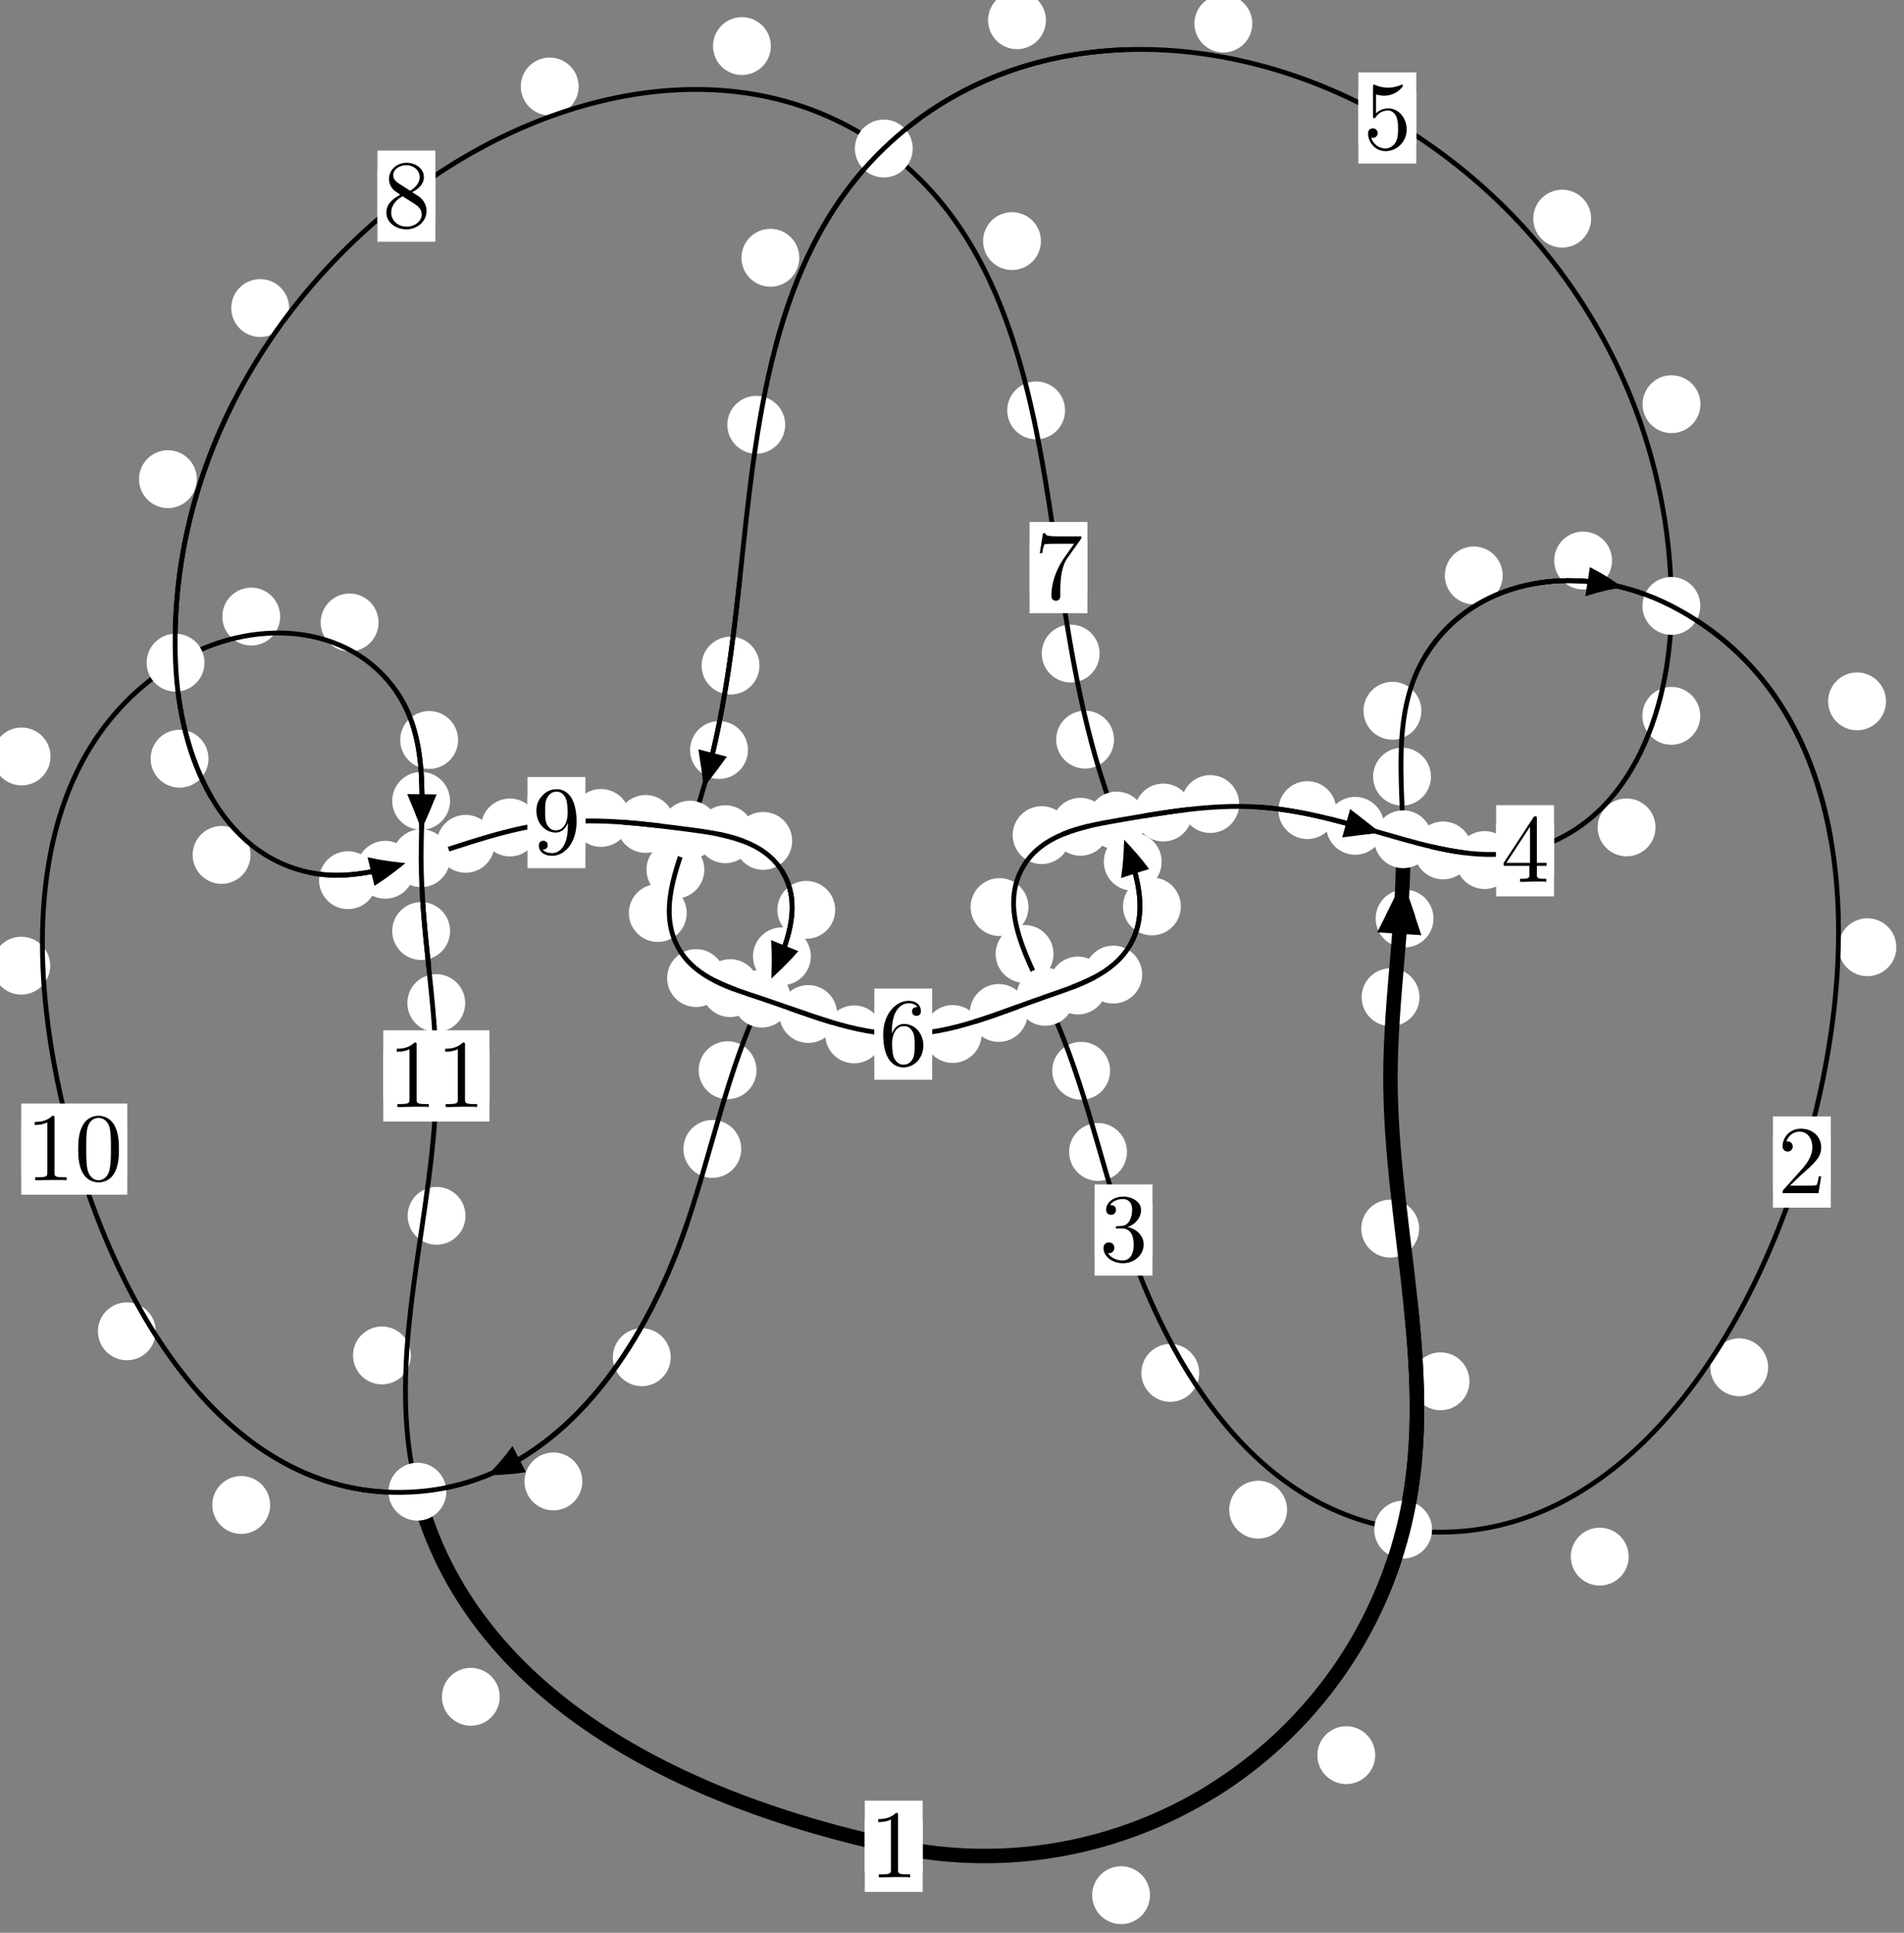 <?xml version="1.0"?>
<!-- Created by MetaPost 1.999 on 2021.07.06:0003 -->
<svg version="1.1" xmlns="http://www.w3.org/2000/svg" xmlns:xlink="http://www.w3.org/1999/xlink" width="196.757" height="199.649" viewBox="0 0 196.757 199.649">
<rect x="0" y="0" width="196.757" height="199.649" fill="#808080" stroke="none"/>
<!-- Original BoundingBox: -145.791565 -40.751358 50.964951 158.897690 -->
  <defs>
    <g transform="scale(0.01,0.01)" id="GLYPHcmr10_48">
      <path style="fill-rule: evenodd;" d="M460 -320C460 -400,455 -480,420 -554C374 -650,292 -666,250 -666C190 -666,117 -640,76 -547C44 -478,39 -400,39 -320C39 -245,43 -155,84 -79C127 2,200 22,249 22C303 22,379 1,423 -94C455 -163,460 -241,460 -320M249 -0C210 -0,151 -25,133 -121C122 -181,122 -273,122 -332C122 -396,122 -462,130 -516C149 -635,224 -644,249 -644C282 -644,348 -626,367 -527C377 -471,377 -395,377 -332C377 -257,377 -189,366 -125C351 -30,294 -0,249 -0"></path>
    </g>
    <g transform="scale(0.01,0.01)" id="GLYPHcmr10_49">
      <path style="fill-rule: evenodd;" d="M294 -640C294 -664,294 -666,271 -666C209 -602,121 -602,89 -602L89 -571C109 -571,168 -571,220 -597L220 -79C220 -43,217 -31,127 -31L95 -31L95 -0L257 -0L130 -3L217 -3L257 -3L297 -3L384 -3L419 -0L419 -31L387 -31C297 -31,294 -42,294 -79"></path>
    </g>
    <g transform="scale(0.01,0.01)" id="GLYPHcmr10_50">
      <path style="fill-rule: evenodd;" d="M127 -77L233 -180C389 -318,449 -372,449 -472C449 -586,359 -666,237 -666C124 -666,50 -574,50 -485C50 -429,100 -429,103 -429C120 -429,155 -441,155 -482C155 -508,137 -534,102 -534C94 -534,92 -534,89 -533C112 -598,166 -635,224 -635C315 -635,358 -554,358 -472C358 -392,308 -313,253 -251L61 -37C50 -26,50 -24,50 -0L421 -0L449 -174L424 -174C419 -144,412 -100,402 -85C395 -77,329 -77,307 -77"></path>
    </g>
    <g transform="scale(0.01,0.01)" id="GLYPHcmr10_51">
      <path style="fill-rule: evenodd;" d="M290 -352C372 -379,430 -449,430 -528C430 -610,342 -666,246 -666C145 -666,69 -606,69 -530C69 -497,91 -478,120 -478C151 -478,171 -500,171 -529C171 -579,124 -579,109 -579C140 -628,206 -641,242 -641C283 -641,338 -619,338 -529C338 -517,336 -459,310 -415C280 -367,246 -364,221 -363C213 -362,189 -360,182 -360C174 -359,167 -358,167 -348C167 -337,174 -337,191 -337L235 -337C317 -337,354 -269,354 -171C354 -35,285 -6,241 -6C198 -6,123 -23,88 -82C123 -77,154 -99,154 -137C154 -173,127 -193,98 -193C74 -193,42 -179,42 -135C42 -44,135 22,244 22C366 22,457 -69,457 -171C457 -253,394 -331,290 -352"></path>
    </g>
    <g transform="scale(0.01,0.01)" id="GLYPHcmr10_52">
      <path style="fill-rule: evenodd;" d="M294 -165L294 -78C294 -42,292 -31,218 -31L197 -31L197 -0L332 -0L238 -3L290 -3L332 -3L374 -3L427 -3L468 -0L468 -31L447 -31C373 -31,371 -42,371 -78L371 -165L471 -165L471 -196L371 -196L371 -651C371 -671,371 -677,355 -677C346 -677,343 -677,335 -665L28 -196L28 -165M300 -196L56 -196L300 -569"></path>
    </g>
    <g transform="scale(0.01,0.01)" id="GLYPHcmr10_53">
      <path style="fill-rule: evenodd;" d="M449 -201C449 -320,367 -420,259 -420C211 -420,168 -404,132 -369L132 -564C152 -558,185 -551,217 -551C340 -551,410 -642,410 -655C410 -661,407 -666,400 -666C399 -666,397 -666,392 -663C372 -654,323 -634,256 -634C216 -634,170 -641,123 -662C115 -665,113 -665,111 -665C101 -665,101 -657,101 -641L101 -345C101 -327,101 -319,115 -319C122 -319,124 -322,128 -328C139 -344,176 -398,257 -398C309 -398,334 -352,342 -334C358 -297,360 -258,360 -208C360 -173,360 -113,336 -71C312 -32,275 -6,229 -6C156 -6,99 -59,82 -118C85 -117,88 -116,99 -116C132 -116,149 -141,149 -165C149 -189,132 -214,99 -214C85 -214,50 -207,50 -161C50 -75,119 22,231 22C347 22,449 -74,449 -201"></path>
    </g>
    <g transform="scale(0.01,0.01)" id="GLYPHcmr10_54">
      <path style="fill-rule: evenodd;" d="M132 -328L132 -352C132 -605,256 -641,307 -641C331 -641,373 -635,395 -601C380 -601,340 -601,340 -556C340 -525,364 -510,386 -510C402 -510,432 -519,432 -558C432 -618,388 -666,305 -666C177 -666,42 -537,42 -316C42 -49,158 22,251 22C362 22,457 -72,457 -204C457 -331,368 -427,257 -427C189 -427,152 -376,132 -328M251 -6C188 -6,158 -66,152 -81C134 -128,134 -208,134 -226C134 -304,166 -404,256 -404C272 -404,318 -404,349 -342C367 -305,367 -254,367 -205C367 -157,367 -107,350 -71C320 -11,274 -6,251 -6"></path>
    </g>
    <g transform="scale(0.01,0.01)" id="GLYPHcmr10_55">
      <path style="fill-rule: evenodd;" d="M476 -609C485 -621,485 -623,485 -644L242 -644C120 -644,118 -657,114 -676L89 -676L56 -470L81 -470C84 -486,93 -549,106 -561C113 -567,191 -567,204 -567L411 -567C400 -551,321 -442,299 -409C209 -274,176 -135,176 -33C176 -23,176 22,222 22C268 22,268 -23,268 -33L268 -84C268 -139,271 -194,279 -248C283 -271,297 -357,341 -419"></path>
    </g>
    <g transform="scale(0.01,0.01)" id="GLYPHcmr10_56">
      <path style="fill-rule: evenodd;" d="M163 -457C117 -487,113 -521,113 -538C113 -599,178 -641,249 -641C322 -641,386 -589,386 -517C386 -460,347 -412,287 -377M309 -362C381 -399,430 -451,430 -517C430 -609,341 -666,250 -666C150 -666,69 -592,69 -499C69 -481,71 -436,113 -389C124 -377,161 -352,186 -335C128 -306,42 -250,42 -151C42 -45,144 22,249 22C362 22,457 -61,457 -168C457 -204,446 -249,408 -291C389 -312,373 -322,309 -362M209 -320L332 -242C360 -223,407 -193,407 -132C407 -58,332 -6,250 -6C164 -6,92 -68,92 -151C92 -209,124 -273,209 -320"></path>
    </g>
    <g transform="scale(0.01,0.01)" id="GLYPHcmr10_57">
      <path style="fill-rule: evenodd;" d="M367 -318L367 -286C367 -52,263 -6,205 -6C188 -6,134 -8,107 -42C151 -42,159 -71,159 -88C159 -119,135 -134,113 -134C97 -134,67 -125,67 -86C67 -19,121 22,206 22C335 22,457 -114,457 -329C457 -598,342 -666,253 -666C198 -666,149 -648,106 -603C65 -558,42 -516,42 -441C42 -316,130 -218,242 -218C303 -218,344 -260,367 -318M243 -241C227 -241,181 -241,150 -304C132 -341,132 -391,132 -440C132 -494,132 -541,153 -578C180 -628,218 -641,253 -641C299 -641,332 -607,349 -562C361 -530,365 -467,365 -421C365 -338,331 -241,243 -241"></path>
    </g>
  </defs>
  <path d="M118.838 195.763C118.838 194.97,118.523 194.21,117.963 193.649C117.402 193.089,116.642 192.774,115.849 192.774C115.057 192.774,114.297 193.089,113.736 193.649C113.176 194.21,112.861 194.97,112.861 195.763C112.861 196.555,113.176 197.315,113.736 197.876C114.297 198.436,115.057 198.751,115.849 198.751C116.642 198.751,117.402 198.436,117.963 197.876C118.523 197.315,118.838 196.555,118.838 195.763Z" style="fill: rgb(100%,100%,100%);stroke: none;"></path>
  <path d="M95.344 190.713C95.344 189.921,95.029 189.161,94.469 188.6C93.908 188.04,93.148 187.725,92.355 187.725C91.563 187.725,90.803 188.04,90.242 188.6C89.682 189.161,89.367 189.921,89.367 190.713C89.367 191.506,89.682 192.266,90.242 192.827C90.803 193.387,91.563 193.702,92.355 193.702C93.148 193.702,93.908 193.387,94.469 192.827C95.029 192.266,95.344 191.506,95.344 190.713Z" style="fill: rgb(100%,100%,100%);stroke: none;"></path>
  <path d="M151.853 142.682C151.853 141.889,151.538 141.129,150.977 140.568C150.417 140.008,149.657 139.693,148.864 139.693C148.071 139.693,147.311 140.008,146.751 140.568C146.19 141.129,145.875 141.889,145.875 142.682C145.875 143.474,146.19 144.234,146.751 144.795C147.311 145.355,148.071 145.67,148.864 145.67C149.657 145.67,150.417 145.355,150.977 144.795C151.538 144.234,151.853 143.474,151.853 142.682Z" style="fill: rgb(100%,100%,100%);stroke: none;"></path>
  <path d="M142.111 181.301C142.111 180.508,141.796 179.748,141.236 179.187C140.675 178.627,139.915 178.312,139.123 178.312C138.33 178.312,137.57 178.627,137.009 179.187C136.449 179.748,136.134 180.508,136.134 181.301C136.134 182.093,136.449 182.853,137.009 183.414C137.57 183.974,138.33 184.289,139.123 184.289C139.915 184.289,140.675 183.974,141.236 183.414C141.796 182.853,142.111 182.093,142.111 181.301Z" style="fill: rgb(100%,100%,100%);stroke: none;"></path>
  <path d="M146.688 103.007C146.688 102.215,146.373 101.455,145.813 100.894C145.252 100.334,144.492 100.019,143.7 100.019C142.907 100.019,142.147 100.334,141.586 100.894C141.026 101.455,140.711 102.215,140.711 103.007C140.711 103.8,141.026 104.56,141.586 105.121C142.147 105.681,142.907 105.996,143.7 105.996C144.492 105.996,145.252 105.681,145.813 105.121C146.373 104.56,146.688 103.8,146.688 103.007Z" style="fill: rgb(100%,100%,100%);stroke: none;"></path>
  <path d="M146.65 126.912C146.65 126.119,146.335 125.359,145.774 124.799C145.214 124.238,144.454 123.923,143.661 123.923C142.868 123.923,142.108 124.238,141.548 124.799C140.987 125.359,140.672 126.119,140.672 126.912C140.672 127.705,140.987 128.465,141.548 129.025C142.108 129.586,142.868 129.901,143.661 129.901C144.454 129.901,145.214 129.586,145.774 129.025C146.335 128.465,146.65 127.705,146.65 126.912Z" style="fill: rgb(100%,100%,100%);stroke: none;"></path>
  <path d="M147.873 80.224C147.873 79.432,147.558 78.671,146.998 78.111C146.437 77.55,145.677 77.236,144.884 77.236C144.092 77.236,143.332 77.55,142.771 78.111C142.211 78.671,141.896 79.432,141.896 80.224C141.896 81.017,142.211 81.777,142.771 82.338C143.332 82.898,144.092 83.213,144.884 83.213C145.677 83.213,146.437 82.898,146.998 82.338C147.558 81.777,147.873 81.017,147.873 80.224Z" style="fill: rgb(100%,100%,100%);stroke: none;"></path>
  <path d="M148.135 94.878C148.135 94.085,147.82 93.325,147.26 92.765C146.699 92.204,145.939 91.889,145.146 91.889C144.354 91.889,143.593 92.204,143.033 92.765C142.472 93.325,142.158 94.085,142.158 94.878C142.158 95.671,142.472 96.431,143.033 96.991C143.593 97.552,144.354 97.867,145.146 97.867C145.939 97.867,146.699 97.552,147.26 96.991C147.82 96.431,148.135 95.671,148.135 94.878Z" style="fill: rgb(100%,100%,100%);stroke: none;"></path>
  <path d="M155.285 59.438C155.285 58.646,154.97 57.886,154.41 57.325C153.849 56.765,153.089 56.45,152.297 56.45C151.504 56.45,150.744 56.765,150.183 57.325C149.623 57.886,149.308 58.646,149.308 59.438C149.308 60.231,149.623 60.991,150.183 61.552C150.744 62.112,151.504 62.427,152.297 62.427C153.089 62.427,153.849 62.112,154.41 61.552C154.97 60.991,155.285 60.231,155.285 59.438Z" style="fill: rgb(100%,100%,100%);stroke: none;"></path>
  <path d="M146.881 73.418C146.881 72.625,146.566 71.865,146.005 71.304C145.445 70.744,144.684 70.429,143.892 70.429C143.099 70.429,142.339 70.744,141.778 71.304C141.218 71.865,140.903 72.625,140.903 73.418C140.903 74.21,141.218 74.971,141.778 75.531C142.339 76.092,143.099 76.406,143.892 76.406C144.684 76.406,145.445 76.092,146.005 75.531C146.566 74.971,146.881 74.21,146.881 73.418Z" style="fill: rgb(100%,100%,100%);stroke: none;"></path>
  <path d="M194.896 72.446C194.896 71.654,194.581 70.893,194.021 70.333C193.46 69.773,192.7 69.458,191.907 69.458C191.115 69.458,190.355 69.773,189.794 70.333C189.234 70.893,188.919 71.654,188.919 72.446C188.919 73.239,189.234 73.999,189.794 74.56C190.355 75.12,191.115 75.435,191.907 75.435C192.7 75.435,193.46 75.12,194.021 74.56C194.581 73.999,194.896 73.239,194.896 72.446Z" style="fill: rgb(100%,100%,100%);stroke: none;"></path>
  <path d="M166.586 57.9C166.586 57.107,166.271 56.347,165.711 55.786C165.15 55.226,164.39 54.911,163.597 54.911C162.805 54.911,162.045 55.226,161.484 55.786C160.924 56.347,160.609 57.107,160.609 57.9C160.609 58.692,160.924 59.453,161.484 60.013C162.045 60.574,162.805 60.889,163.597 60.889C164.39 60.889,165.15 60.574,165.711 60.013C166.271 59.453,166.586 58.692,166.586 57.9Z" style="fill: rgb(100%,100%,100%);stroke: none;"></path>
  <path d="M182.715 141.235C182.715 140.442,182.401 139.682,181.84 139.121C181.28 138.561,180.519 138.246,179.727 138.246C178.934 138.246,178.174 138.561,177.613 139.121C177.053 139.682,176.738 140.442,176.738 141.235C176.738 142.027,177.053 142.788,177.613 143.348C178.174 143.909,178.934 144.223,179.727 144.223C180.519 144.223,181.28 143.909,181.84 143.348C182.401 142.788,182.715 142.027,182.715 141.235Z" style="fill: rgb(100%,100%,100%);stroke: none;"></path>
  <path d="M195.965 97.846C195.965 97.053,195.65 96.293,195.09 95.732C194.529 95.172,193.769 94.857,192.976 94.857C192.184 94.857,191.423 95.172,190.863 95.732C190.302 96.293,189.987 97.053,189.987 97.846C189.987 98.638,190.302 99.398,190.863 99.959C191.423 100.519,192.184 100.834,192.976 100.834C193.769 100.834,194.529 100.519,195.09 99.959C195.65 99.398,195.965 98.638,195.965 97.846Z" style="fill: rgb(100%,100%,100%);stroke: none;"></path>
  <path d="M133.002 155.941C133.002 155.148,132.687 154.388,132.126 153.827C131.566 153.267,130.806 152.952,130.013 152.952C129.22 152.952,128.46 153.267,127.9 153.827C127.339 154.388,127.024 155.148,127.024 155.941C127.024 156.733,127.339 157.494,127.9 158.054C128.46 158.614,129.22 158.929,130.013 158.929C130.806 158.929,131.566 158.614,132.126 158.054C132.687 157.494,133.002 156.733,133.002 155.941Z" style="fill: rgb(100%,100%,100%);stroke: none;"></path>
  <path d="M168.302 160.791C168.302 159.999,167.987 159.238,167.427 158.678C166.866 158.117,166.106 157.802,165.314 157.802C164.521 157.802,163.761 158.117,163.2 158.678C162.64 159.238,162.325 159.999,162.325 160.791C162.325 161.584,162.64 162.344,163.2 162.905C163.761 163.465,164.521 163.78,165.314 163.78C166.106 163.78,166.866 163.465,167.427 162.905C167.987 162.344,168.302 161.584,168.302 160.791Z" style="fill: rgb(100%,100%,100%);stroke: none;"></path>
  <path d="M116.459 118.992C116.459 118.199,116.144 117.439,115.583 116.879C115.023 116.318,114.263 116.003,113.47 116.003C112.677 116.003,111.917 116.318,111.357 116.879C110.796 117.439,110.481 118.199,110.481 118.992C110.481 119.785,110.796 120.545,111.357 121.105C111.917 121.666,112.677 121.981,113.47 121.981C114.263 121.981,115.023 121.666,115.583 121.105C116.144 120.545,116.459 119.785,116.459 118.992Z" style="fill: rgb(100%,100%,100%);stroke: none;"></path>
  <path d="M123.922 141.813C123.922 141.02,123.607 140.26,123.047 139.699C122.487 139.139,121.726 138.824,120.934 138.824C120.141 138.824,119.381 139.139,118.82 139.699C118.26 140.26,117.945 141.02,117.945 141.813C117.945 142.605,118.26 143.365,118.82 143.926C119.381 144.486,120.141 144.801,120.934 144.801C121.726 144.801,122.487 144.486,123.047 143.926C123.607 143.365,123.922 142.605,123.922 141.813Z" style="fill: rgb(100%,100%,100%);stroke: none;"></path>
  <path d="M108.867 98.538C108.867 97.745,108.552 96.985,107.992 96.425C107.431 95.864,106.671 95.549,105.879 95.549C105.086 95.549,104.326 95.864,103.765 96.425C103.205 96.985,102.89 97.745,102.89 98.538C102.89 99.331,103.205 100.091,103.765 100.651C104.326 101.212,105.086 101.527,105.879 101.527C106.671 101.527,107.431 101.212,107.992 100.651C108.552 100.091,108.867 99.331,108.867 98.538Z" style="fill: rgb(100%,100%,100%);stroke: none;"></path>
  <path d="M114.715 110.607C114.715 109.814,114.4 109.054,113.84 108.493C113.279 107.933,112.519 107.618,111.726 107.618C110.934 107.618,110.173 107.933,109.613 108.493C109.053 109.054,108.738 109.814,108.738 110.607C108.738 111.399,109.053 112.16,109.613 112.72C110.173 113.281,110.934 113.596,111.726 113.596C112.519 113.596,113.279 113.281,113.84 112.72C114.4 112.16,114.715 111.399,114.715 110.607Z" style="fill: rgb(100%,100%,100%);stroke: none;"></path>
  <path d="M110.629 86.265C110.629 85.472,110.314 84.712,109.753 84.151C109.193 83.591,108.433 83.276,107.64 83.276C106.847 83.276,106.087 83.591,105.527 84.151C104.966 84.712,104.651 85.472,104.651 86.265C104.651 87.057,104.966 87.818,105.527 88.378C106.087 88.939,106.847 89.253,107.64 89.253C108.433 89.253,109.193 88.939,109.753 88.378C110.314 87.818,110.629 87.057,110.629 86.265Z" style="fill: rgb(100%,100%,100%);stroke: none;"></path>
  <path d="M106.28 93.696C106.28 92.903,105.965 92.143,105.404 91.583C104.844 91.022,104.084 90.707,103.291 90.707C102.498 90.707,101.738 91.022,101.178 91.583C100.617 92.143,100.302 92.903,100.302 93.696C100.302 94.489,100.617 95.249,101.178 95.809C101.738 96.37,102.498 96.685,103.291 96.685C104.084 96.685,104.844 96.37,105.404 95.809C105.965 95.249,106.28 94.489,106.28 93.696Z" style="fill: rgb(100%,100%,100%);stroke: none;"></path>
  <path d="M123.204 83.932C123.204 83.139,122.889 82.379,122.329 81.819C121.768 81.258,121.008 80.943,120.216 80.943C119.423 80.943,118.663 81.258,118.102 81.819C117.542 82.379,117.227 83.139,117.227 83.932C117.227 84.725,117.542 85.485,118.102 86.045C118.663 86.606,119.423 86.921,120.216 86.921C121.008 86.921,121.768 86.606,122.329 86.045C122.889 85.485,123.204 84.725,123.204 83.932Z" style="fill: rgb(100%,100%,100%);stroke: none;"></path>
  <path d="M114.639 85.401C114.639 84.609,114.324 83.848,113.764 83.288C113.203 82.727,112.443 82.412,111.65 82.412C110.858 82.412,110.098 82.727,109.537 83.288C108.977 83.848,108.662 84.609,108.662 85.401C108.662 86.194,108.977 86.954,109.537 87.515C110.098 88.075,110.858 88.39,111.65 88.39C112.443 88.39,113.203 88.075,113.764 87.515C114.324 86.954,114.639 86.194,114.639 85.401Z" style="fill: rgb(100%,100%,100%);stroke: none;"></path>
  <path d="M138.088 83.682C138.088 82.889,137.773 82.129,137.212 81.569C136.652 81.008,135.892 80.693,135.099 80.693C134.306 80.693,133.546 81.008,132.986 81.569C132.425 82.129,132.11 82.889,132.11 83.682C132.11 84.475,132.425 85.235,132.986 85.795C133.546 86.356,134.306 86.671,135.099 86.671C135.892 86.671,136.652 86.356,137.212 85.795C137.773 85.235,138.088 84.475,138.088 83.682Z" style="fill: rgb(100%,100%,100%);stroke: none;"></path>
  <path d="M128.054 83.053C128.054 82.261,127.739 81.501,127.178 80.94C126.618 80.38,125.858 80.065,125.065 80.065C124.272 80.065,123.512 80.38,122.952 80.94C122.391 81.501,122.076 82.261,122.076 83.053C122.076 83.846,122.391 84.606,122.952 85.167C123.512 85.727,124.272 86.042,125.065 86.042C125.858 86.042,126.618 85.727,127.178 85.167C127.739 84.606,128.054 83.846,128.054 83.053Z" style="fill: rgb(100%,100%,100%);stroke: none;"></path>
  <path d="M152.117 87.846C152.117 87.053,151.802 86.293,151.241 85.732C150.681 85.172,149.92 84.857,149.128 84.857C148.335 84.857,147.575 85.172,147.014 85.732C146.454 86.293,146.139 87.053,146.139 87.846C146.139 88.638,146.454 89.398,147.014 89.959C147.575 90.519,148.335 90.834,149.128 90.834C149.92 90.834,150.681 90.519,151.241 89.959C151.802 89.398,152.117 88.638,152.117 87.846Z" style="fill: rgb(100%,100%,100%);stroke: none;"></path>
  <path d="M143.027 85.304C143.027 84.511,142.712 83.751,142.151 83.19C141.591 82.63,140.831 82.315,140.038 82.315C139.245 82.315,138.485 82.63,137.925 83.19C137.364 83.751,137.049 84.511,137.049 85.304C137.049 86.096,137.364 86.857,137.925 87.417C138.485 87.978,139.245 88.292,140.038 88.292C140.831 88.292,141.591 87.978,142.151 87.417C142.712 86.857,143.027 86.096,143.027 85.304Z" style="fill: rgb(100%,100%,100%);stroke: none;"></path>
  <path d="M171.078 85.465C171.078 84.672,170.763 83.912,170.202 83.352C169.642 82.791,168.882 82.476,168.089 82.476C167.296 82.476,166.536 82.791,165.976 83.352C165.415 83.912,165.1 84.672,165.1 85.465C165.1 86.258,165.415 87.018,165.976 87.578C166.536 88.139,167.296 88.454,168.089 88.454C168.882 88.454,169.642 88.139,170.202 87.578C170.763 87.018,171.078 86.258,171.078 85.465Z" style="fill: rgb(100%,100%,100%);stroke: none;"></path>
  <path d="M156.404 88.84C156.404 88.048,156.089 87.288,155.528 86.727C154.968 86.167,154.208 85.852,153.415 85.852C152.622 85.852,151.862 86.167,151.302 86.727C150.741 87.288,150.426 88.048,150.426 88.84C150.426 89.633,150.741 90.393,151.302 90.954C151.862 91.514,152.622 91.829,153.415 91.829C154.208 91.829,154.968 91.514,155.528 90.954C156.089 90.393,156.404 89.633,156.404 88.84Z" style="fill: rgb(100%,100%,100%);stroke: none;"></path>
  <path d="M175.72 41.749C175.72 40.957,175.405 40.197,174.844 39.636C174.284 39.076,173.524 38.761,172.731 38.761C171.938 38.761,171.178 39.076,170.618 39.636C170.057 40.197,169.742 40.957,169.742 41.749C169.742 42.542,170.057 43.302,170.618 43.863C171.178 44.423,171.938 44.738,172.731 44.738C173.524 44.738,174.284 44.423,174.844 43.863C175.405 43.302,175.72 42.542,175.72 41.749Z" style="fill: rgb(100%,100%,100%);stroke: none;"></path>
  <path d="M175.699 73.943C175.699 73.15,175.384 72.39,174.823 71.83C174.263 71.269,173.503 70.954,172.71 70.954C171.917 70.954,171.157 71.269,170.597 71.83C170.036 72.39,169.721 73.15,169.721 73.943C169.721 74.736,170.036 75.496,170.597 76.056C171.157 76.617,171.917 76.932,172.71 76.932C173.503 76.932,174.263 76.617,174.823 76.056C175.384 75.496,175.699 74.736,175.699 73.943Z" style="fill: rgb(100%,100%,100%);stroke: none;"></path>
  <path d="M129.41 2.434C129.41 1.642,129.095 0.882,128.534 0.321C127.974 -0.239,127.213 -0.554,126.421 -0.554C125.628 -0.554,124.868 -0.239,124.307 0.321C123.747 0.882,123.432 1.642,123.432 2.434C123.432 3.227,123.747 3.987,124.307 4.548C124.868 5.108,125.628 5.423,126.421 5.423C127.213 5.423,127.974 5.108,128.534 4.548C129.095 3.987,129.41 3.227,129.41 2.434Z" style="fill: rgb(100%,100%,100%);stroke: none;"></path>
  <path d="M164.424 22.586C164.424 21.793,164.109 21.033,163.549 20.473C162.988 19.912,162.228 19.597,161.435 19.597C160.643 19.597,159.883 19.912,159.322 20.473C158.762 21.033,158.447 21.793,158.447 22.586C158.447 23.379,158.762 24.139,159.322 24.699C159.883 25.26,160.643 25.575,161.435 25.575C162.228 25.575,162.988 25.26,163.549 24.699C164.109 24.139,164.424 23.379,164.424 22.586Z" style="fill: rgb(100%,100%,100%);stroke: none;"></path>
  <path d="M82.599 26.628C82.599 25.835,82.284 25.075,81.724 24.514C81.163 23.954,80.403 23.639,79.61 23.639C78.818 23.639,78.058 23.954,77.497 24.514C76.937 25.075,76.622 25.835,76.622 26.628C76.622 27.42,76.937 28.181,77.497 28.741C78.058 29.301,78.818 29.616,79.61 29.616C80.403 29.616,81.163 29.301,81.724 28.741C82.284 28.181,82.599 27.42,82.599 26.628Z" style="fill: rgb(100%,100%,100%);stroke: none;"></path>
  <path d="M108.084 2.091C108.084 1.298,107.769 0.538,107.208 -0.022C106.648 -0.583,105.888 -0.898,105.095 -0.898C104.302 -0.898,103.542 -0.583,102.982 -0.022C102.421 0.538,102.106 1.298,102.106 2.091C102.106 2.884,102.421 3.644,102.982 4.204C103.542 4.765,104.302 5.08,105.095 5.08C105.888 5.08,106.648 4.765,107.208 4.204C107.769 3.644,108.084 2.884,108.084 2.091Z" style="fill: rgb(100%,100%,100%);stroke: none;"></path>
  <path d="M78.482 68.752C78.482 67.959,78.167 67.199,77.607 66.639C77.046 66.078,76.286 65.763,75.494 65.763C74.701 65.763,73.941 66.078,73.38 66.639C72.82 67.199,72.505 67.959,72.505 68.752C72.505 69.545,72.82 70.305,73.38 70.865C73.941 71.426,74.701 71.741,75.494 71.741C76.286 71.741,77.046 71.426,77.607 70.865C78.167 70.305,78.482 69.545,78.482 68.752Z" style="fill: rgb(100%,100%,100%);stroke: none;"></path>
  <path d="M81.139 43.879C81.139 43.086,80.824 42.326,80.264 41.766C79.703 41.205,78.943 40.89,78.15 40.89C77.358 40.89,76.598 41.205,76.037 41.766C75.477 42.326,75.162 43.086,75.162 43.879C75.162 44.672,75.477 45.432,76.037 45.992C76.598 46.553,77.358 46.868,78.15 46.868C78.943 46.868,79.703 46.553,80.264 45.992C80.824 45.432,81.139 44.672,81.139 43.879Z" style="fill: rgb(100%,100%,100%);stroke: none;"></path>
  <path d="M72.783 89.833C72.783 89.04,72.468 88.28,71.908 87.719C71.347 87.159,70.587 86.844,69.794 86.844C69.002 86.844,68.242 87.159,67.681 87.719C67.121 88.28,66.806 89.04,66.806 89.833C66.806 90.625,67.121 91.386,67.681 91.946C68.242 92.507,69.002 92.821,69.794 92.821C70.587 92.821,71.347 92.507,71.908 91.946C72.468 91.386,72.783 90.625,72.783 89.833Z" style="fill: rgb(100%,100%,100%);stroke: none;"></path>
  <path d="M77.291 77.475C77.291 76.682,76.976 75.922,76.416 75.361C75.855 74.801,75.095 74.486,74.302 74.486C73.51 74.486,72.75 74.801,72.189 75.361C71.629 75.922,71.314 76.682,71.314 77.475C71.314 78.267,71.629 79.027,72.189 79.588C72.75 80.148,73.51 80.463,74.302 80.463C75.095 80.463,75.855 80.148,76.416 79.588C76.976 79.027,77.291 78.267,77.291 77.475Z" style="fill: rgb(100%,100%,100%);stroke: none;"></path>
  <path d="M74.919 101.03C74.919 100.238,74.604 99.478,74.043 98.917C73.483 98.357,72.723 98.042,71.93 98.042C71.137 98.042,70.377 98.357,69.817 98.917C69.256 99.478,68.941 100.238,68.941 101.03C68.941 101.823,69.256 102.583,69.817 103.144C70.377 103.704,71.137 104.019,71.93 104.019C72.723 104.019,73.483 103.704,74.043 103.144C74.604 102.583,74.919 101.823,74.919 101.03Z" style="fill: rgb(100%,100%,100%);stroke: none;"></path>
  <path d="M70.963 94.308C70.963 93.516,70.648 92.756,70.087 92.195C69.527 91.635,68.767 91.32,67.974 91.32C67.181 91.32,66.421 91.635,65.861 92.195C65.3 92.756,64.985 93.516,64.985 94.308C64.985 95.101,65.3 95.861,65.861 96.422C66.421 96.982,67.181 97.297,67.974 97.297C68.767 97.297,69.527 96.982,70.087 96.422C70.648 95.861,70.963 95.101,70.963 94.308Z" style="fill: rgb(100%,100%,100%);stroke: none;"></path>
  <path d="M86.511 104.743C86.511 103.95,86.196 103.19,85.635 102.629C85.075 102.069,84.315 101.754,83.522 101.754C82.729 101.754,81.969 102.069,81.409 102.629C80.848 103.19,80.533 103.95,80.533 104.743C80.533 105.535,80.848 106.295,81.409 106.856C81.969 107.416,82.729 107.731,83.522 107.731C84.315 107.731,85.075 107.416,85.635 106.856C86.196 106.295,86.511 105.535,86.511 104.743Z" style="fill: rgb(100%,100%,100%);stroke: none;"></path>
  <path d="M78.446 102.069C78.446 101.276,78.131 100.516,77.57 99.955C77.01 99.395,76.25 99.08,75.457 99.08C74.664 99.08,73.904 99.395,73.344 99.955C72.783 100.516,72.468 101.276,72.468 102.069C72.468 102.861,72.783 103.622,73.344 104.182C73.904 104.742,74.664 105.057,75.457 105.057C76.25 105.057,77.01 104.742,77.57 104.182C78.131 103.622,78.446 102.861,78.446 102.069Z" style="fill: rgb(100%,100%,100%);stroke: none;"></path>
  <path d="M101.44 106.807C101.44 106.014,101.125 105.254,100.565 104.693C100.004 104.133,99.244 103.818,98.452 103.818C97.659 103.818,96.899 104.133,96.338 104.693C95.778 105.254,95.463 106.014,95.463 106.807C95.463 107.599,95.778 108.36,96.338 108.92C96.899 109.48,97.659 109.795,98.452 109.795C99.244 109.795,100.004 109.48,100.565 108.92C101.125 108.36,101.44 107.599,101.44 106.807Z" style="fill: rgb(100%,100%,100%);stroke: none;"></path>
  <path d="M91.252 106.847C91.252 106.054,90.937 105.294,90.377 104.733C89.816 104.173,89.056 103.858,88.263 103.858C87.471 103.858,86.71 104.173,86.15 104.733C85.589 105.294,85.274 106.054,85.274 106.847C85.274 107.639,85.589 108.4,86.15 108.96C86.71 109.521,87.471 109.836,88.263 109.836C89.056 109.836,89.816 109.521,90.377 108.96C90.937 108.4,91.252 107.639,91.252 106.847Z" style="fill: rgb(100%,100%,100%);stroke: none;"></path>
  <path d="M114.382 101.798C114.382 101.006,114.067 100.245,113.507 99.685C112.946 99.124,112.186 98.81,111.393 98.81C110.601 98.81,109.841 99.124,109.28 99.685C108.72 100.245,108.405 101.006,108.405 101.798C108.405 102.591,108.72 103.351,109.28 103.912C109.841 104.472,110.601 104.787,111.393 104.787C112.186 104.787,112.946 104.472,113.507 103.912C114.067 103.351,114.382 102.591,114.382 101.798Z" style="fill: rgb(100%,100%,100%);stroke: none;"></path>
  <path d="M106.195 104.635C106.195 103.842,105.88 103.082,105.319 102.521C104.759 101.961,103.999 101.646,103.206 101.646C102.413 101.646,101.653 101.961,101.093 102.521C100.532 103.082,100.217 103.842,100.217 104.635C100.217 105.427,100.532 106.187,101.093 106.748C101.653 107.308,102.413 107.623,103.206 107.623C103.999 107.623,104.759 107.308,105.319 106.748C105.88 106.187,106.195 105.427,106.195 104.635Z" style="fill: rgb(100%,100%,100%);stroke: none;"></path>
  <path d="M122.025 93.629C122.025 92.836,121.71 92.076,121.15 91.516C120.589 90.955,119.829 90.64,119.036 90.64C118.244 90.64,117.483 90.955,116.923 91.516C116.363 92.076,116.048 92.836,116.048 93.629C116.048 94.422,116.363 95.182,116.923 95.742C117.483 96.303,118.244 96.618,119.036 96.618C119.829 96.618,120.589 96.303,121.15 95.742C121.71 95.182,122.025 94.422,122.025 93.629Z" style="fill: rgb(100%,100%,100%);stroke: none;"></path>
  <path d="M118.03 100.672C118.03 99.879,117.715 99.119,117.155 98.558C116.594 97.998,115.834 97.683,115.041 97.683C114.249 97.683,113.488 97.998,112.928 98.558C112.367 99.119,112.052 99.879,112.052 100.672C112.052 101.464,112.367 102.224,112.928 102.785C113.488 103.345,114.249 103.66,115.041 103.66C115.834 103.66,116.594 103.345,117.155 102.785C117.715 102.224,118.03 101.464,118.03 100.672Z" style="fill: rgb(100%,100%,100%);stroke: none;"></path>
  <path d="M115.122 76.4C115.122 75.608,114.807 74.847,114.246 74.287C113.686 73.726,112.926 73.411,112.133 73.411C111.34 73.411,110.58 73.726,110.02 74.287C109.459 74.847,109.144 75.608,109.144 76.4C109.144 77.193,109.459 77.953,110.02 78.514C110.58 79.074,111.34 79.389,112.133 79.389C112.926 79.389,113.686 79.074,114.246 78.514C114.807 77.953,115.122 77.193,115.122 76.4Z" style="fill: rgb(100%,100%,100%);stroke: none;"></path>
  <path d="M120.046 89.015C120.046 88.223,119.731 87.463,119.171 86.902C118.61 86.342,117.85 86.027,117.057 86.027C116.265 86.027,115.505 86.342,114.944 86.902C114.384 87.463,114.069 88.223,114.069 89.015C114.069 89.808,114.384 90.568,114.944 91.129C115.505 91.689,116.265 92.004,117.057 92.004C117.85 92.004,118.61 91.689,119.171 91.129C119.731 90.568,120.046 89.808,120.046 89.015Z" style="fill: rgb(100%,100%,100%);stroke: none;"></path>
  <path d="M110.064 42.392C110.064 41.599,109.749 40.839,109.189 40.278C108.628 39.718,107.868 39.403,107.076 39.403C106.283 39.403,105.523 39.718,104.962 40.278C104.402 40.839,104.087 41.599,104.087 42.392C104.087 43.184,104.402 43.944,104.962 44.505C105.523 45.065,106.283 45.38,107.076 45.38C107.868 45.38,108.628 45.065,109.189 44.505C109.749 43.944,110.064 43.184,110.064 42.392Z" style="fill: rgb(100%,100%,100%);stroke: none;"></path>
  <path d="M113.631 67.506C113.631 66.714,113.316 65.954,112.756 65.393C112.195 64.833,111.435 64.518,110.642 64.518C109.85 64.518,109.089 64.833,108.529 65.393C107.969 65.954,107.654 66.714,107.654 67.506C107.654 68.299,107.969 69.059,108.529 69.62C109.089 70.18,109.85 70.495,110.642 70.495C111.435 70.495,112.195 70.18,112.756 69.62C113.316 69.059,113.631 68.299,113.631 67.506Z" style="fill: rgb(100%,100%,100%);stroke: none;"></path>
  <path d="M79.659 4.759C79.659 3.966,79.344 3.206,78.783 2.645C78.223 2.085,77.462 1.77,76.67 1.77C75.877 1.77,75.117 2.085,74.556 2.645C73.996 3.206,73.681 3.966,73.681 4.759C73.681 5.551,73.996 6.311,74.556 6.872C75.117 7.432,75.877 7.747,76.67 7.747C77.462 7.747,78.223 7.432,78.783 6.872C79.344 6.311,79.659 5.551,79.659 4.759Z" style="fill: rgb(100%,100%,100%);stroke: none;"></path>
  <path d="M107.568 24.903C107.568 24.111,107.253 23.35,106.693 22.79C106.133 22.229,105.372 21.915,104.58 21.915C103.787 21.915,103.027 22.229,102.466 22.79C101.906 23.35,101.591 24.111,101.591 24.903C101.591 25.696,101.906 26.456,102.466 27.017C103.027 27.577,103.787 27.892,104.58 27.892C105.372 27.892,106.133 27.577,106.693 27.017C107.253 26.456,107.568 25.696,107.568 24.903Z" style="fill: rgb(100%,100%,100%);stroke: none;"></path>
  <path d="M29.877 31.82C29.877 31.027,29.562 30.267,29.001 29.707C28.441 29.146,27.68 28.831,26.888 28.831C26.095 28.831,25.335 29.146,24.774 29.707C24.214 30.267,23.899 31.027,23.899 31.82C23.899 32.613,24.214 33.373,24.774 33.933C25.335 34.494,26.095 34.809,26.888 34.809C27.68 34.809,28.441 34.494,29.001 33.933C29.562 33.373,29.877 32.613,29.877 31.82Z" style="fill: rgb(100%,100%,100%);stroke: none;"></path>
  <path d="M59.795 8.933C59.795 8.141,59.48 7.381,58.92 6.82C58.359 6.26,57.599 5.945,56.807 5.945C56.014 5.945,55.254 6.26,54.693 6.82C54.133 7.381,53.818 8.141,53.818 8.933C53.818 9.726,54.133 10.486,54.693 11.047C55.254 11.607,56.014 11.922,56.807 11.922C57.599 11.922,58.359 11.607,58.92 11.047C59.48 10.486,59.795 9.726,59.795 8.933Z" style="fill: rgb(100%,100%,100%);stroke: none;"></path>
  <path d="M21.543 78.369C21.543 77.577,21.228 76.816,20.667 76.256C20.107 75.695,19.347 75.38,18.554 75.38C17.761 75.38,17.001 75.695,16.441 76.256C15.88 76.816,15.565 77.577,15.565 78.369C15.565 79.162,15.88 79.922,16.441 80.483C17.001 81.043,17.761 81.358,18.554 81.358C19.347 81.358,20.107 81.043,20.667 80.483C21.228 79.922,21.543 79.162,21.543 78.369Z" style="fill: rgb(100%,100%,100%);stroke: none;"></path>
  <path d="M20.342 49.496C20.342 48.703,20.027 47.943,19.467 47.383C18.906 46.822,18.146 46.507,17.354 46.507C16.561 46.507,15.801 46.822,15.24 47.383C14.68 47.943,14.365 48.703,14.365 49.496C14.365 50.289,14.68 51.049,15.24 51.609C15.801 52.17,16.561 52.485,17.354 52.485C18.146 52.485,18.906 52.17,19.467 51.609C20.027 51.049,20.342 50.289,20.342 49.496Z" style="fill: rgb(100%,100%,100%);stroke: none;"></path>
  <path d="M38.948 90.917C38.948 90.124,38.633 89.364,38.072 88.804C37.512 88.243,36.752 87.928,35.959 87.928C35.166 87.928,34.406 88.243,33.846 88.804C33.285 89.364,32.97 90.124,32.97 90.917C32.97 91.71,33.285 92.47,33.846 93.03C34.406 93.591,35.166 93.906,35.959 93.906C36.752 93.906,37.512 93.591,38.072 93.03C38.633 92.47,38.948 91.71,38.948 90.917Z" style="fill: rgb(100%,100%,100%);stroke: none;"></path>
  <path d="M25.887 88.308C25.887 87.515,25.572 86.755,25.011 86.194C24.451 85.634,23.69 85.319,22.898 85.319C22.105 85.319,21.345 85.634,20.784 86.194C20.224 86.755,19.909 87.515,19.909 88.308C19.909 89.1,20.224 89.86,20.784 90.421C21.345 90.981,22.105 91.296,22.898 91.296C23.69 91.296,24.451 90.981,25.011 90.421C25.572 89.86,25.887 89.1,25.887 88.308Z" style="fill: rgb(100%,100%,100%);stroke: none;"></path>
  <path d="M51.107 87.162C51.107 86.369,50.792 85.609,50.232 85.049C49.672 84.488,48.911 84.173,48.119 84.173C47.326 84.173,46.566 84.488,46.005 85.049C45.445 85.609,45.13 86.369,45.13 87.162C45.13 87.955,45.445 88.715,46.005 89.275C46.566 89.836,47.326 90.151,48.119 90.151C48.911 90.151,49.672 89.836,50.232 89.275C50.792 88.715,51.107 87.955,51.107 87.162Z" style="fill: rgb(100%,100%,100%);stroke: none;"></path>
  <path d="M42.805 89.844C42.805 89.052,42.49 88.292,41.929 87.731C41.369 87.171,40.609 86.856,39.816 86.856C39.023 86.856,38.263 87.171,37.703 87.731C37.142 88.292,36.827 89.052,36.827 89.844C36.827 90.637,37.142 91.397,37.703 91.958C38.263 92.518,39.023 92.833,39.816 92.833C40.609 92.833,41.369 92.518,41.929 91.958C42.49 91.397,42.805 90.637,42.805 89.844Z" style="fill: rgb(100%,100%,100%);stroke: none;"></path>
  <path d="M65.092 84.489C65.092 83.696,64.777 82.936,64.217 82.376C63.656 81.815,62.896 81.5,62.103 81.5C61.311 81.5,60.551 81.815,59.99 82.376C59.43 82.936,59.115 83.696,59.115 84.489C59.115 85.282,59.43 86.042,59.99 86.602C60.551 87.163,61.311 87.478,62.103 87.478C62.896 87.478,63.656 87.163,64.217 86.602C64.777 86.042,65.092 85.282,65.092 84.489Z" style="fill: rgb(100%,100%,100%);stroke: none;"></path>
  <path d="M55.68 85.475C55.68 84.682,55.365 83.922,54.804 83.361C54.244 82.801,53.484 82.486,52.691 82.486C51.898 82.486,51.138 82.801,50.578 83.361C50.017 83.922,49.702 84.682,49.702 85.475C49.702 86.267,50.017 87.027,50.578 87.588C51.138 88.148,51.898 88.463,52.691 88.463C53.484 88.463,54.244 88.148,54.804 87.588C55.365 87.027,55.68 86.267,55.68 85.475Z" style="fill: rgb(100%,100%,100%);stroke: none;"></path>
  <path d="M77.942 86.17C77.942 85.377,77.627 84.617,77.067 84.056C76.506 83.496,75.746 83.181,74.954 83.181C74.161 83.181,73.401 83.496,72.84 84.056C72.28 84.617,71.965 85.377,71.965 86.17C71.965 86.962,72.28 87.723,72.84 88.283C73.401 88.844,74.161 89.159,74.954 89.159C75.746 89.159,76.506 88.844,77.067 88.283C77.627 87.723,77.942 86.962,77.942 86.17Z" style="fill: rgb(100%,100%,100%);stroke: none;"></path>
  <path d="M69.707 85.111C69.707 84.318,69.392 83.558,68.832 82.998C68.271 82.437,67.511 82.122,66.718 82.122C65.926 82.122,65.165 82.437,64.605 82.998C64.044 83.558,63.73 84.318,63.73 85.111C63.73 85.904,64.044 86.664,64.605 87.224C65.165 87.785,65.926 88.1,66.718 88.1C67.511 88.1,68.271 87.785,68.832 87.224C69.392 86.664,69.707 85.904,69.707 85.111Z" style="fill: rgb(100%,100%,100%);stroke: none;"></path>
  <path d="M86.309 93.985C86.309 93.192,85.994 92.432,85.434 91.872C84.873 91.311,84.113 90.996,83.321 90.996C82.528 90.996,81.768 91.311,81.207 91.872C80.647 92.432,80.332 93.192,80.332 93.985C80.332 94.778,80.647 95.538,81.207 96.098C81.768 96.659,82.528 96.974,83.321 96.974C84.113 96.974,84.873 96.659,85.434 96.098C85.994 95.538,86.309 94.778,86.309 93.985Z" style="fill: rgb(100%,100%,100%);stroke: none;"></path>
  <path d="M81.861 86.86C81.861 86.068,81.546 85.308,80.985 84.747C80.425 84.187,79.665 83.872,78.872 83.872C78.079 83.872,77.319 84.187,76.759 84.747C76.198 85.308,75.883 86.068,75.883 86.86C75.883 87.653,76.198 88.413,76.759 88.974C77.319 89.534,78.079 89.849,78.872 89.849C79.665 89.849,80.425 89.534,80.985 88.974C81.546 88.413,81.861 87.653,81.861 86.86Z" style="fill: rgb(100%,100%,100%);stroke: none;"></path>
  <path d="M78.178 110.55C78.178 109.757,77.863 108.997,77.302 108.436C76.742 107.876,75.982 107.561,75.189 107.561C74.396 107.561,73.636 107.876,73.076 108.436C72.515 108.997,72.2 109.757,72.2 110.55C72.2 111.342,72.515 112.102,73.076 112.663C73.636 113.223,74.396 113.538,75.189 113.538C75.982 113.538,76.742 113.223,77.302 112.663C77.863 112.102,78.178 111.342,78.178 110.55Z" style="fill: rgb(100%,100%,100%);stroke: none;"></path>
  <path d="M83.79 98.781C83.79 97.988,83.476 97.228,82.915 96.668C82.355 96.107,81.594 95.792,80.802 95.792C80.009 95.792,79.249 96.107,78.688 96.668C78.128 97.228,77.813 97.988,77.813 98.781C77.813 99.574,78.128 100.334,78.688 100.894C79.249 101.455,80.009 101.77,80.802 101.77C81.594 101.77,82.355 101.455,82.915 100.894C83.476 100.334,83.79 99.574,83.79 98.781Z" style="fill: rgb(100%,100%,100%);stroke: none;"></path>
  <path d="M69.31 140.196C69.31 139.404,68.995 138.643,68.434 138.083C67.874 137.522,67.114 137.207,66.321 137.207C65.528 137.207,64.768 137.522,64.208 138.083C63.647 138.643,63.332 139.404,63.332 140.196C63.332 140.989,63.647 141.749,64.208 142.31C64.768 142.87,65.528 143.185,66.321 143.185C67.114 143.185,67.874 142.87,68.434 142.31C68.995 141.749,69.31 140.989,69.31 140.196Z" style="fill: rgb(100%,100%,100%);stroke: none;"></path>
  <path d="M76.601 118.677C76.601 117.885,76.286 117.125,75.726 116.564C75.165 116.004,74.405 115.689,73.612 115.689C72.82 115.689,72.06 116.004,71.499 116.564C70.939 117.125,70.624 117.885,70.624 118.677C70.624 119.47,70.939 120.23,71.499 120.791C72.06 121.351,72.82 121.666,73.612 121.666C74.405 121.666,75.165 121.351,75.726 120.791C76.286 120.23,76.601 119.47,76.601 118.677Z" style="fill: rgb(100%,100%,100%);stroke: none;"></path>
  <path d="M27.916 155.455C27.916 154.662,27.601 153.902,27.04 153.342C26.48 152.781,25.72 152.466,24.927 152.466C24.134 152.466,23.374 152.781,22.814 153.342C22.253 153.902,21.938 154.662,21.938 155.455C21.938 156.248,22.253 157.008,22.814 157.568C23.374 158.129,24.134 158.444,24.927 158.444C25.72 158.444,26.48 158.129,27.04 157.568C27.601 157.008,27.916 156.248,27.916 155.455Z" style="fill: rgb(100%,100%,100%);stroke: none;"></path>
  <path d="M60.176 153.024C60.176 152.231,59.861 151.471,59.301 150.911C58.74 150.35,57.98 150.035,57.188 150.035C56.395 150.035,55.635 150.35,55.074 150.911C54.514 151.471,54.199 152.231,54.199 153.024C54.199 153.817,54.514 154.577,55.074 155.137C55.635 155.698,56.395 156.013,57.188 156.013C57.98 156.013,58.74 155.698,59.301 155.137C59.861 154.577,60.176 153.817,60.176 153.024Z" style="fill: rgb(100%,100%,100%);stroke: none;"></path>
  <path d="M5.186 99.749C5.186 98.956,4.871 98.196,4.31 97.636C3.75 97.075,2.99 96.76,2.197 96.76C1.404 96.76,0.644 97.075,0.084 97.636C-0.477 98.196,-0.792 98.956,-0.792 99.749C-0.792 100.542,-0.477 101.302,0.084 101.862C0.644 102.423,1.404 102.738,2.197 102.738C2.99 102.738,3.75 102.423,4.31 101.862C4.871 101.302,5.186 100.542,5.186 99.749Z" style="fill: rgb(100%,100%,100%);stroke: none;"></path>
  <path d="M16.098 137.519C16.098 136.726,15.783 135.966,15.223 135.405C14.662 134.845,13.902 134.53,13.109 134.53C12.317 134.53,11.556 134.845,10.996 135.405C10.435 135.966,10.121 136.726,10.121 137.519C10.121 138.311,10.435 139.071,10.996 139.632C11.556 140.192,12.317 140.507,13.109 140.507C13.902 140.507,14.662 140.192,15.223 139.632C15.783 139.071,16.098 138.311,16.098 137.519Z" style="fill: rgb(100%,100%,100%);stroke: none;"></path>
  <path d="M28.951 63.689C28.951 62.896,28.637 62.136,28.076 61.575C27.516 61.015,26.755 60.7,25.963 60.7C25.17 60.7,24.41 61.015,23.849 61.575C23.289 62.136,22.974 62.896,22.974 63.689C22.974 64.481,23.289 65.242,23.849 65.802C24.41 66.363,25.17 66.677,25.963 66.677C26.755 66.677,27.516 66.363,28.076 65.802C28.637 65.242,28.951 64.481,28.951 63.689Z" style="fill: rgb(100%,100%,100%);stroke: none;"></path>
  <path d="M5.22 78.139C5.22 77.347,4.905 76.587,4.344 76.026C3.784 75.466,3.024 75.151,2.231 75.151C1.438 75.151,0.678 75.466,0.118 76.026C-0.443 76.587,-0.758 77.347,-0.758 78.139C-0.758 78.932,-0.443 79.692,0.118 80.253C0.678 80.813,1.438 81.128,2.231 81.128C3.024 81.128,3.784 80.813,4.344 80.253C4.905 79.692,5.22 78.932,5.22 78.139Z" style="fill: rgb(100%,100%,100%);stroke: none;"></path>
  <path d="M47.338 76.437C47.338 75.644,47.023 74.884,46.462 74.323C45.902 73.763,45.142 73.448,44.349 73.448C43.556 73.448,42.796 73.763,42.236 74.323C41.675 74.884,41.36 75.644,41.36 76.437C41.36 77.229,41.675 77.99,42.236 78.55C42.796 79.111,43.556 79.426,44.349 79.426C45.142 79.426,45.902 79.111,46.462 78.55C47.023 77.99,47.338 77.229,47.338 76.437Z" style="fill: rgb(100%,100%,100%);stroke: none;"></path>
  <path d="M39.118 64.297C39.118 63.504,38.803 62.744,38.242 62.183C37.682 61.623,36.922 61.308,36.129 61.308C35.336 61.308,34.576 61.623,34.016 62.183C33.455 62.744,33.14 63.504,33.14 64.297C33.14 65.089,33.455 65.849,34.016 66.41C34.576 66.97,35.336 67.285,36.129 67.285C36.922 67.285,37.682 66.97,38.242 66.41C38.803 65.849,39.118 65.089,39.118 64.297Z" style="fill: rgb(100%,100%,100%);stroke: none;"></path>
  <path d="M46.51 96.172C46.51 95.379,46.195 94.619,45.635 94.059C45.074 93.498,44.314 93.183,43.521 93.183C42.729 93.183,41.969 93.498,41.408 94.059C40.848 94.619,40.533 95.379,40.533 96.172C40.533 96.965,40.848 97.725,41.408 98.285C41.969 98.846,42.729 99.161,43.521 99.161C44.314 99.161,45.074 98.846,45.635 98.285C46.195 97.725,46.51 96.965,46.51 96.172Z" style="fill: rgb(100%,100%,100%);stroke: none;"></path>
  <path d="M46.508 82.724C46.508 81.932,46.193 81.171,45.633 80.611C45.072 80.05,44.312 79.736,43.519 79.736C42.727 79.736,41.966 80.05,41.406 80.611C40.845 81.171,40.53 81.932,40.53 82.724C40.53 83.517,40.845 84.277,41.406 84.838C41.966 85.398,42.727 85.713,43.519 85.713C44.312 85.713,45.072 85.398,45.633 84.838C46.193 84.277,46.508 83.517,46.508 82.724Z" style="fill: rgb(100%,100%,100%);stroke: none;"></path>
  <path d="M48.101 125.588C48.101 124.796,47.786 124.035,47.226 123.475C46.666 122.915,45.905 122.6,45.113 122.6C44.32 122.6,43.56 122.915,42.999 123.475C42.439 124.035,42.124 124.796,42.124 125.588C42.124 126.381,42.439 127.141,42.999 127.702C43.56 128.262,44.32 128.577,45.113 128.577C45.905 128.577,46.666 128.262,47.226 127.702C47.786 127.141,48.101 126.381,48.101 125.588Z" style="fill: rgb(100%,100%,100%);stroke: none;"></path>
  <path d="M48.072 103.615C48.072 102.822,47.758 102.062,47.197 101.501C46.637 100.941,45.876 100.626,45.084 100.626C44.291 100.626,43.531 100.941,42.97 101.501C42.41 102.062,42.095 102.822,42.095 103.615C42.095 104.407,42.41 105.167,42.97 105.728C43.531 106.288,44.291 106.603,45.084 106.603C45.876 106.603,46.637 106.288,47.197 105.728C47.758 105.167,48.072 104.407,48.072 103.615Z" style="fill: rgb(100%,100%,100%);stroke: none;"></path>
  <path d="M51.642 175.271C51.642 174.478,51.327 173.718,50.766 173.157C50.206 172.597,49.446 172.282,48.653 172.282C47.86 172.282,47.1 172.597,46.54 173.157C45.979 173.718,45.664 174.478,45.664 175.271C45.664 176.063,45.979 176.823,46.54 177.384C47.1 177.944,47.86 178.259,48.653 178.259C49.446 178.259,50.206 177.944,50.766 177.384C51.327 176.823,51.642 176.063,51.642 175.271Z" style="fill: rgb(100%,100%,100%);stroke: none;"></path>
  <path d="M42.458 140.01C42.458 139.217,42.143 138.457,41.583 137.897C41.022 137.336,40.262 137.021,39.469 137.021C38.677 137.021,37.916 137.336,37.356 137.897C36.796 138.457,36.481 139.217,36.481 140.01C36.481 140.803,36.796 141.563,37.356 142.123C37.916 142.684,38.677 142.999,39.469 142.999C40.262 142.999,41.022 142.684,41.583 142.123C42.143 141.563,42.458 140.803,42.458 140.01Z" style="fill: rgb(100%,100%,100%);stroke: none;"></path>
  <path d="M92.355 190.713C115.849 195.763,139.123 181.301,145 158C148.864 142.682,143.661 126.912,143.686 111.194C143.7 103.007,145.146 94.878,145 86.691C144.884 80.224,143.892 73.418,147.24 67.849C152.297 59.438,163.597 57.9,172.717 62.586C191.907 72.446,192.976 97.846,186.2 120.035C179.727 141.235,165.314 160.791,145 158C130.013 155.941,120.934 141.813,116.107 127.054C113.47 118.992,111.726 110.607,108.024 102.966C105.879 98.538,103.291 93.696,105.736 89.519C107.64 86.265,111.65 85.401,115.396 84.759C120.216 83.932,125.065 83.053,129.951 83.359C135.099 83.682,140.038 85.304,145 86.691C149.128 87.846,153.415 88.84,157.6 87.878C168.089 85.465,172.71 73.943,172.717 62.586C172.731 41.749,161.435 22.586,143.365 12.186C126.421 2.434,105.095 2.091,91.332 15.342C79.61 26.628,78.15 43.879,76.423 60.052C75.494 68.752,74.302 77.475,71.302 85.7C69.794 89.833,67.974 94.308,70.187 98.069C71.93 101.03,75.457 102.069,78.718 103.15C83.522 104.743,88.263 106.847,93.338 106.827C98.452 106.807,103.206 104.635,108.024 102.966C111.393 101.798,115.041 100.672,116.801 97.57C119.036 93.629,117.057 89.015,115.396 84.759C112.133 76.4,110.642 67.506,109.382 58.629C107.076 42.392,104.58 24.903,91.332 15.342C76.67 4.759,56.807 8.933,41.998 20.262C26.888 31.82,17.354 49.496,18.142 68.451C18.554 78.369,22.898 88.308,32.135 90.153C35.959 90.917,39.816 89.844,43.52 88.648C48.119 87.162,52.691 85.475,57.503 84.971C62.103 84.489,66.718 85.111,71.302 85.7C74.954 86.17,78.872 86.86,80.805 89.956C83.321 93.985,80.802 98.781,78.718 103.15C75.189 110.55,73.612 118.677,70.984 126.435C66.321 140.196,57.188 153.024,43.135 154.083C24.927 155.455,13.109 137.519,7.673 118.702C2.197 99.749,2.231 78.139,18.142 68.451C25.963 63.689,36.129 64.297,41.013 71.51C44.349 76.437,43.519 82.724,43.52 88.648C43.521 96.172,45.084 103.615,45.094 111.139C45.113 125.588,39.469 140.01,43.135 154.083C48.653 175.271,70.412 185.997,92.355 190.713" style="stroke:rgb(0%,0%,0%); stroke-width: 0.498;stroke-linecap: round;stroke-linejoin: round;stroke-miterlimit: 10;fill: none;"></path>
  <path d="M92.355 190.713C115.849 195.763,139.123 181.301,145 158C148.864 142.682,143.661 126.912,143.686 111.194C143.7 103.007,145.146 94.878,145 86.691" style="stroke:rgb(0%,0%,0%); stroke-width: 1.494;stroke-linecap: round;stroke-linejoin: round;stroke-miterlimit: 10;fill: none;"></path>
  <path d="M43.135 154.083C48.653 175.271,70.412 185.997,92.355 190.713" style="stroke:rgb(0%,0%,0%); stroke-width: 1.494;stroke-linecap: round;stroke-linejoin: round;stroke-miterlimit: 10;fill: none;"></path>
  <path d="M147.989 158C147.989 157.207,147.674 156.447,147.113 155.887C146.553 155.326,145.793 155.011,145 155.011C144.207 155.011,143.447 155.326,142.887 155.887C142.326 156.447,142.011 157.207,142.011 158C142.011 158.793,142.326 159.553,142.887 160.113C143.447 160.674,144.207 160.989,145 160.989C145.793 160.989,146.553 160.674,147.113 160.113C147.674 159.553,147.989 158.793,147.989 158Z" style="fill: rgb(100%,100%,100%);stroke: none;"></path>
  <path d="M125.284 184.988C134.774 179.091,142.061 169.65,145 158C146.932 150.341,146.597 142.569,145.783 134.747" style="stroke:rgb(0%,0%,0%); stroke-width: 1.494;stroke-linecap: round;stroke-linejoin: round;stroke-miterlimit: 10;fill: none;"></path>
  <path d="M175.706 62.586C175.706 61.793,175.391 61.033,174.831 60.473C174.27 59.912,173.51 59.597,172.717 59.597C171.925 59.597,171.165 59.912,170.604 60.473C170.044 61.033,169.729 61.793,169.729 62.586C169.729 63.379,170.044 64.139,170.604 64.699C171.165 65.26,171.925 65.575,172.717 65.575C173.51 65.575,174.27 65.26,174.831 64.699C175.391 64.139,175.706 63.379,175.706 62.586Z" style="fill: rgb(100%,100%,100%);stroke: none;"></path>
  <path d="M158.455 60.306C163.052 59.456,168.157 60.243,172.717 62.586C182.312 67.516,187.377 76.331,189.196 86.687" style="stroke:rgb(0%,0%,0%); stroke-width: 0.498;stroke-linecap: round;stroke-linejoin: round;stroke-miterlimit: 10;fill: none;"></path>
  <path d="M111.013 102.966C111.013 102.173,110.698 101.413,110.137 100.852C109.577 100.292,108.817 99.977,108.024 99.977C107.231 99.977,106.471 100.292,105.911 100.852C105.35 101.413,105.035 102.173,105.035 102.966C105.035 103.758,105.35 104.518,105.911 105.079C106.471 105.639,107.231 105.954,108.024 105.954C108.817 105.954,109.577 105.639,110.137 105.079C110.698 104.518,111.013 103.758,111.013 102.966Z" style="fill: rgb(100%,100%,100%);stroke: none;"></path>
  <path d="M100.792 105.514C103.222 104.76,105.615 103.8,108.024 102.966C109.709 102.382,111.463 101.808,113.016 100.993" style="stroke:rgb(0%,0%,0%); stroke-width: 0.498;stroke-linecap: round;stroke-linejoin: round;stroke-miterlimit: 10;fill: none;"></path>
  <path d="M147.989 86.691C147.989 85.899,147.674 85.138,147.113 84.578C146.553 84.017,145.793 83.703,145 83.703C144.207 83.703,143.447 84.017,142.887 84.578C142.326 85.138,142.011 85.899,142.011 86.691C142.011 87.484,142.326 88.244,142.887 88.805C143.447 89.365,144.207 89.68,145 89.68C145.793 89.68,146.553 89.365,147.113 88.805C147.674 88.244,147.989 87.484,147.989 86.691Z" style="fill: rgb(100%,100%,100%);stroke: none;"></path>
  <path d="M137.545 84.626C140.044 85.245,142.519 85.997,145 86.691C147.064 87.268,149.168 87.806,151.279 88.078" style="stroke:rgb(0%,0%,0%); stroke-width: 0.498;stroke-linecap: round;stroke-linejoin: round;stroke-miterlimit: 10;fill: none;"></path>
  <path d="M94.321 15.342C94.321 14.549,94.006 13.789,93.446 13.228C92.885 12.668,92.125 12.353,91.332 12.353C90.54 12.353,89.78 12.668,89.219 13.228C88.659 13.789,88.344 14.549,88.344 15.342C88.344 16.134,88.659 16.895,89.219 17.455C89.78 18.016,90.54 18.33,91.332 18.33C92.125 18.33,92.885 18.016,93.446 17.455C94.006 16.895,94.321 16.134,94.321 15.342Z" style="fill: rgb(100%,100%,100%);stroke: none;"></path>
  <path d="M116.156 5.138C106.986 5.49,98.214 8.716,91.332 15.342C85.471 20.985,82.176 28.119,80.13 35.864" style="stroke:rgb(0%,0%,0%); stroke-width: 0.498;stroke-linecap: round;stroke-linejoin: round;stroke-miterlimit: 10;fill: none;"></path>
  <path d="M81.707 103.15C81.707 102.357,81.392 101.597,80.831 101.037C80.271 100.476,79.511 100.161,78.718 100.161C77.925 100.161,77.165 100.476,76.605 101.037C76.044 101.597,75.729 102.357,75.729 103.15C75.729 103.943,76.044 104.703,76.605 105.263C77.165 105.824,77.925 106.139,78.718 106.139C79.511 106.139,80.271 105.824,80.831 105.263C81.392 104.703,81.707 103.943,81.707 103.15Z" style="fill: rgb(100%,100%,100%);stroke: none;"></path>
  <path d="M73.883 101.315C75.391 102.079,77.088 102.609,78.718 103.15C81.12 103.946,83.506 104.87,85.927 105.593" style="stroke:rgb(0%,0%,0%); stroke-width: 0.498;stroke-linecap: round;stroke-linejoin: round;stroke-miterlimit: 10;fill: none;"></path>
  <path d="M118.384 84.759C118.384 83.966,118.07 83.206,117.509 82.645C116.949 82.085,116.188 81.77,115.396 81.77C114.603 81.77,113.843 82.085,113.282 82.645C112.722 83.206,112.407 83.966,112.407 84.759C112.407 85.551,112.722 86.312,113.282 86.872C113.843 87.433,114.603 87.747,115.396 87.747C116.188 87.747,116.949 87.433,117.509 86.872C118.07 86.312,118.384 85.551,118.384 84.759Z" style="fill: rgb(100%,100%,100%);stroke: none;"></path>
  <path d="M109.875 86.159C111.584 85.456,113.523 85.08,115.396 84.759C117.806 84.345,120.223 83.919,122.649 83.634" style="stroke:rgb(0%,0%,0%); stroke-width: 0.498;stroke-linecap: round;stroke-linejoin: round;stroke-miterlimit: 10;fill: none;"></path>
  <path d="M21.13 68.451C21.13 67.659,20.815 66.898,20.255 66.338C19.694 65.777,18.934 65.462,18.142 65.462C17.349 65.462,16.589 65.777,16.028 66.338C15.468 66.898,15.153 67.659,15.153 68.451C15.153 69.244,15.468 70.004,16.028 70.565C16.589 71.125,17.349 71.44,18.142 71.44C18.934 71.44,19.694 71.125,20.255 70.565C20.815 70.004,21.13 69.244,21.13 68.451Z" style="fill: rgb(100%,100%,100%);stroke: none;"></path>
  <path d="M24.108 41.583C19.934 49.816,17.748 58.974,18.142 68.451C18.348 73.41,19.537 78.374,21.829 82.329" style="stroke:rgb(0%,0%,0%); stroke-width: 0.498;stroke-linecap: round;stroke-linejoin: round;stroke-miterlimit: 10;fill: none;"></path>
  <path d="M74.291 85.7C74.291 84.908,73.976 84.147,73.415 83.587C72.855 83.026,72.095 82.711,71.302 82.711C70.509 82.711,69.749 83.026,69.189 83.587C68.628 84.147,68.313 84.908,68.313 85.7C68.313 86.493,68.628 87.253,69.189 87.814C69.749 88.374,70.509 88.689,71.302 88.689C72.095 88.689,72.855 88.374,73.415 87.814C73.976 87.253,74.291 86.493,74.291 85.7Z" style="fill: rgb(100%,100%,100%);stroke: none;"></path>
  <path d="M64.409 84.934C66.71 85.103,69.01 85.406,71.302 85.7C73.128 85.935,75.02 86.225,76.698 86.843" style="stroke:rgb(0%,0%,0%); stroke-width: 0.498;stroke-linecap: round;stroke-linejoin: round;stroke-miterlimit: 10;fill: none;"></path>
  <path d="M46.123 154.083C46.123 153.29,45.808 152.53,45.248 151.97C44.687 151.409,43.927 151.094,43.135 151.094C42.342 151.094,41.582 151.409,41.021 151.97C40.461 152.53,40.146 153.29,40.146 154.083C40.146 154.876,40.461 155.636,41.021 156.196C41.582 156.757,42.342 157.072,43.135 157.072C43.927 157.072,44.687 156.757,45.248 156.196C45.808 155.636,46.123 154.876,46.123 154.083Z" style="fill: rgb(100%,100%,100%);stroke: none;"></path>
  <path d="M60.581 145.022C55.958 150.082,50.161 153.553,43.135 154.083C34.031 154.769,26.525 150.628,20.615 143.963" style="stroke:rgb(0%,0%,0%); stroke-width: 0.498;stroke-linecap: round;stroke-linejoin: round;stroke-miterlimit: 10;fill: none;"></path>
  <path d="M46.509 88.648C46.509 87.855,46.194 87.095,45.633 86.534C45.073 85.974,44.313 85.659,43.52 85.659C42.727 85.659,41.967 85.974,41.407 86.534C40.846 87.095,40.531 87.855,40.531 88.648C40.531 89.44,40.846 90.201,41.407 90.761C41.967 91.322,42.727 91.636,43.52 91.636C44.313 91.636,45.073 91.322,45.633 90.761C46.194 90.201,46.509 89.44,46.509 88.648Z" style="fill: rgb(100%,100%,100%);stroke: none;"></path>
  <path d="M43.517 79.705C43.727 82.633,43.52 85.686,43.52 88.648C43.521 92.41,43.912 96.152,44.304 99.893" style="stroke:rgb(0%,0%,0%); stroke-width: 0.498;stroke-linecap: round;stroke-linejoin: round;stroke-miterlimit: 10;fill: none;"></path>
  <path d="M143.686 111.194C143.697 104.645,144.625 98.132,144.921 91.597" style="stroke:rgb(0%,0%,0%); stroke-width: 0.498;stroke-linecap: round;stroke-linejoin: round;stroke-miterlimit: 10;fill: none;"></path>
  <path d="M146.531 96.331C146.017 94.745,145.488 93.164,144.921 91.597C144.214 93.106,143.47 94.598,142.713 96.083Z" style="stroke:rgb(0%,0%,0%); stroke-width: 0.498;fill: rgb(0%,0%,0%);"></path>
  <path d="M143.686 111.194C143.697 104.645,144.625 98.132,144.921 91.597" style="stroke:rgb(0%,0%,0%); stroke-width: 0.498;stroke-linecap: round;stroke-linejoin: round;stroke-miterlimit: 10;fill: none;"></path>
  <path d="M145.906 94.431C145.588 93.482,145.261 92.537,144.921 91.597C144.497 92.503,144.059 93.402,143.614 94.297Z" style="stroke:rgb(0%,0%,0%); stroke-width: 0.498;fill: rgb(0%,0%,0%);"></path>
  <path d="M147.24 67.849C151.285 61.12,159.327 58.79,167.051 60.526" style="stroke:rgb(0%,0%,0%); stroke-width: 0.498;stroke-linecap: round;stroke-linejoin: round;stroke-miterlimit: 10;fill: none;"></path>
  <path d="M164.135 61.231C165.081 60.935,166.056 60.699,167.051 60.526C166.225 59.944,165.369 59.422,164.491 58.962Z" style="stroke:rgb(0%,0%,0%); stroke-width: 0.498;fill: rgb(0%,0%,0%);"></path>
  <path d="M129.951 83.359C134.069 83.617,138.054 84.707,142.024 85.843" style="stroke:rgb(0%,0%,0%); stroke-width: 0.498;stroke-linecap: round;stroke-linejoin: round;stroke-miterlimit: 10;fill: none;"></path>
  <path d="M139.045 86.204C140.036 86.073,141.03 85.957,142.024 85.843C141.24 85.221,140.455 84.6,139.663 83.992Z" style="stroke:rgb(0%,0%,0%); stroke-width: 0.498;fill: rgb(0%,0%,0%);"></path>
  <path d="M76.423 60.052C75.679 67.012,74.768 73.987,72.897 80.709" style="stroke:rgb(0%,0%,0%); stroke-width: 0.498;stroke-linecap: round;stroke-linejoin: round;stroke-miterlimit: 10;fill: none;"></path>
  <path d="M72.476 77.739C72.635 78.727,72.776 79.717,72.897 80.709C73.514 79.922,74.114 79.122,74.7 78.311Z" style="stroke:rgb(0%,0%,0%); stroke-width: 0.498;fill: rgb(0%,0%,0%);"></path>
  <path d="M116.801 97.57C118.589 94.417,117.68 90.834,116.395 87.347" style="stroke:rgb(0%,0%,0%); stroke-width: 0.498;stroke-linecap: round;stroke-linejoin: round;stroke-miterlimit: 10;fill: none;"></path>
  <path d="M118.336 89.634C117.744 88.849,117.081 88.09,116.395 87.347C116.355 88.357,116.286 89.363,116.15 90.337Z" style="stroke:rgb(0%,0%,0%); stroke-width: 0.498;fill: rgb(0%,0%,0%);"></path>
  <path d="M32.135 90.153C35.194 90.764,38.275 90.2,41.281 89.337" style="stroke:rgb(0%,0%,0%); stroke-width: 0.498;stroke-linecap: round;stroke-linejoin: round;stroke-miterlimit: 10;fill: none;"></path>
  <path d="M38.859 91.108C39.691 90.562,40.495 89.962,41.281 89.337C40.283 89.224,39.29 89.079,38.316 88.877Z" style="stroke:rgb(0%,0%,0%); stroke-width: 0.498;fill: rgb(0%,0%,0%);"></path>
  <path d="M80.805 89.956C82.817 93.179,81.608 96.893,79.977 100.487" style="stroke:rgb(0%,0%,0%); stroke-width: 0.498;stroke-linecap: round;stroke-linejoin: round;stroke-miterlimit: 10;fill: none;"></path>
  <path d="M79.952 97.487C80.016 98.465,80.011 99.474,79.977 100.487C80.717 99.795,81.434 99.085,82.081 98.348Z" style="stroke:rgb(0%,0%,0%); stroke-width: 0.498;fill: rgb(0%,0%,0%);"></path>
  <path d="M70.984 126.435C67.254 137.444,60.662 147.856,50.98 152.122" style="stroke:rgb(0%,0%,0%); stroke-width: 0.498;stroke-linecap: round;stroke-linejoin: round;stroke-miterlimit: 10;fill: none;"></path>
  <path d="M52.919 149.833C52.318 150.633,51.672 151.398,50.98 152.122C51.981 152.1,52.978 152.016,53.969 151.875Z" style="stroke:rgb(0%,0%,0%); stroke-width: 0.498;fill: rgb(0%,0%,0%);"></path>
  <path d="M41.013 71.51C43.682 75.451,43.684 80.264,43.579 85.064" style="stroke:rgb(0%,0%,0%); stroke-width: 0.498;stroke-linecap: round;stroke-linejoin: round;stroke-miterlimit: 10;fill: none;"></path>
  <path d="M42.458 82.281C42.848 83.197,43.216 84.13,43.579 85.064C43.983 84.146,44.383 83.227,44.754 82.303Z" style="stroke:rgb(0%,0%,0%); stroke-width: 0.498;fill: rgb(0%,0%,0%);"></path>
  <path d="M89.365 193.424L95.346 193.424L95.346 186.003L89.365 186.003Z" style="fill: rgb(100%,100%,100%);stroke: none;"></path>
  <path d="M89.365 195.424L95.346 195.424L95.346 188.003L89.365 188.003Z" style="fill: rgb(100%,100%,100%);stroke: none;"></path>
  <g transform="translate(89.865 193.924)" style="fill: rgb(0%,0%,0%);">
    <use xlink:href="#GLYPHcmr10_49"></use>
  </g>
  <path d="M183.21 122.745L189.191 122.745L189.191 115.325L183.21 115.325Z" style="fill: rgb(100%,100%,100%);stroke: none;"></path>
  <path d="M183.21 124.745L189.191 124.745L189.191 117.325L183.21 117.325Z" style="fill: rgb(100%,100%,100%);stroke: none;"></path>
  <g transform="translate(183.71 123.245)" style="fill: rgb(0%,0%,0%);">
    <use xlink:href="#GLYPHcmr10_50"></use>
  </g>
  <path d="M113.116 129.765L119.098 129.765L119.098 122.344L113.116 122.344Z" style="fill: rgb(100%,100%,100%);stroke: none;"></path>
  <path d="M113.116 131.765L119.098 131.765L119.098 124.344L113.116 124.344Z" style="fill: rgb(100%,100%,100%);stroke: none;"></path>
  <g transform="translate(113.616 130.265)" style="fill: rgb(0%,0%,0%);">
    <use xlink:href="#GLYPHcmr10_51"></use>
  </g>
  <path d="M154.609 90.588L160.59 90.588L160.59 83.168L154.609 83.168Z" style="fill: rgb(100%,100%,100%);stroke: none;"></path>
  <path d="M154.609 92.588L160.59 92.588L160.59 85.168L154.609 85.168Z" style="fill: rgb(100%,100%,100%);stroke: none;"></path>
  <g transform="translate(155.109 91.088)" style="fill: rgb(0%,0%,0%);">
    <use xlink:href="#GLYPHcmr10_52"></use>
  </g>
  <path d="M140.374 14.896L146.355 14.896L146.355 7.476L140.374 7.476Z" style="fill: rgb(100%,100%,100%);stroke: none;"></path>
  <path d="M140.374 16.896L146.355 16.896L146.355 9.476L140.374 9.476Z" style="fill: rgb(100%,100%,100%);stroke: none;"></path>
  <g transform="translate(140.874 15.396)" style="fill: rgb(0%,0%,0%);">
    <use xlink:href="#GLYPHcmr10_53"></use>
  </g>
  <path d="M90.348 109.537L96.329 109.537L96.329 102.117L90.348 102.117Z" style="fill: rgb(100%,100%,100%);stroke: none;"></path>
  <path d="M90.348 111.537L96.329 111.537L96.329 104.117L90.348 104.117Z" style="fill: rgb(100%,100%,100%);stroke: none;"></path>
  <g transform="translate(90.848 110.037)" style="fill: rgb(0%,0%,0%);">
    <use xlink:href="#GLYPHcmr10_54"></use>
  </g>
  <path d="M106.391 61.339L112.372 61.339L112.372 53.919L106.391 53.919Z" style="fill: rgb(100%,100%,100%);stroke: none;"></path>
  <path d="M106.391 63.339L112.372 63.339L112.372 55.919L106.391 55.919Z" style="fill: rgb(100%,100%,100%);stroke: none;"></path>
  <g transform="translate(106.891 61.839)" style="fill: rgb(0%,0%,0%);">
    <use xlink:href="#GLYPHcmr10_55"></use>
  </g>
  <path d="M39.007 22.972L44.988 22.972L44.988 15.551L39.007 15.551Z" style="fill: rgb(100%,100%,100%);stroke: none;"></path>
  <path d="M39.007 24.972L44.988 24.972L44.988 17.551L39.007 17.551Z" style="fill: rgb(100%,100%,100%);stroke: none;"></path>
  <g transform="translate(39.507 23.472)" style="fill: rgb(0%,0%,0%);">
    <use xlink:href="#GLYPHcmr10_56"></use>
  </g>
  <path d="M54.512 87.681L60.493 87.681L60.493 80.261L54.512 80.261Z" style="fill: rgb(100%,100%,100%);stroke: none;"></path>
  <path d="M54.512 89.681L60.493 89.681L60.493 82.261L54.512 82.261Z" style="fill: rgb(100%,100%,100%);stroke: none;"></path>
  <g transform="translate(55.012 88.181)" style="fill: rgb(0%,0%,0%);">
    <use xlink:href="#GLYPHcmr10_57"></use>
  </g>
  <path d="M2.192 121.412L13.154 121.412L13.154 113.992L2.192 113.992Z" style="fill: rgb(100%,100%,100%);stroke: none;"></path>
  <path d="M2.192 123.412L13.154 123.412L13.154 115.992L2.192 115.992Z" style="fill: rgb(100%,100%,100%);stroke: none;"></path>
  <g transform="translate(2.692 121.912)" style="fill: rgb(0%,0%,0%);">
    <use xlink:href="#GLYPHcmr10_49"></use>
    <use xlink:href="#GLYPHcmr10_48" x="5"></use>
  </g>
  <path d="M39.612 113.849L50.575 113.849L50.575 106.429L39.612 106.429Z" style="fill: rgb(100%,100%,100%);stroke: none;"></path>
  <path d="M39.612 115.849L50.575 115.849L50.575 108.429L39.612 108.429Z" style="fill: rgb(100%,100%,100%);stroke: none;"></path>
  <g transform="translate(40.112 114.349)" style="fill: rgb(0%,0%,0%);">
    <use xlink:href="#GLYPHcmr10_49"></use>
    <use xlink:href="#GLYPHcmr10_49" x="5"></use>
  </g>
</svg>
